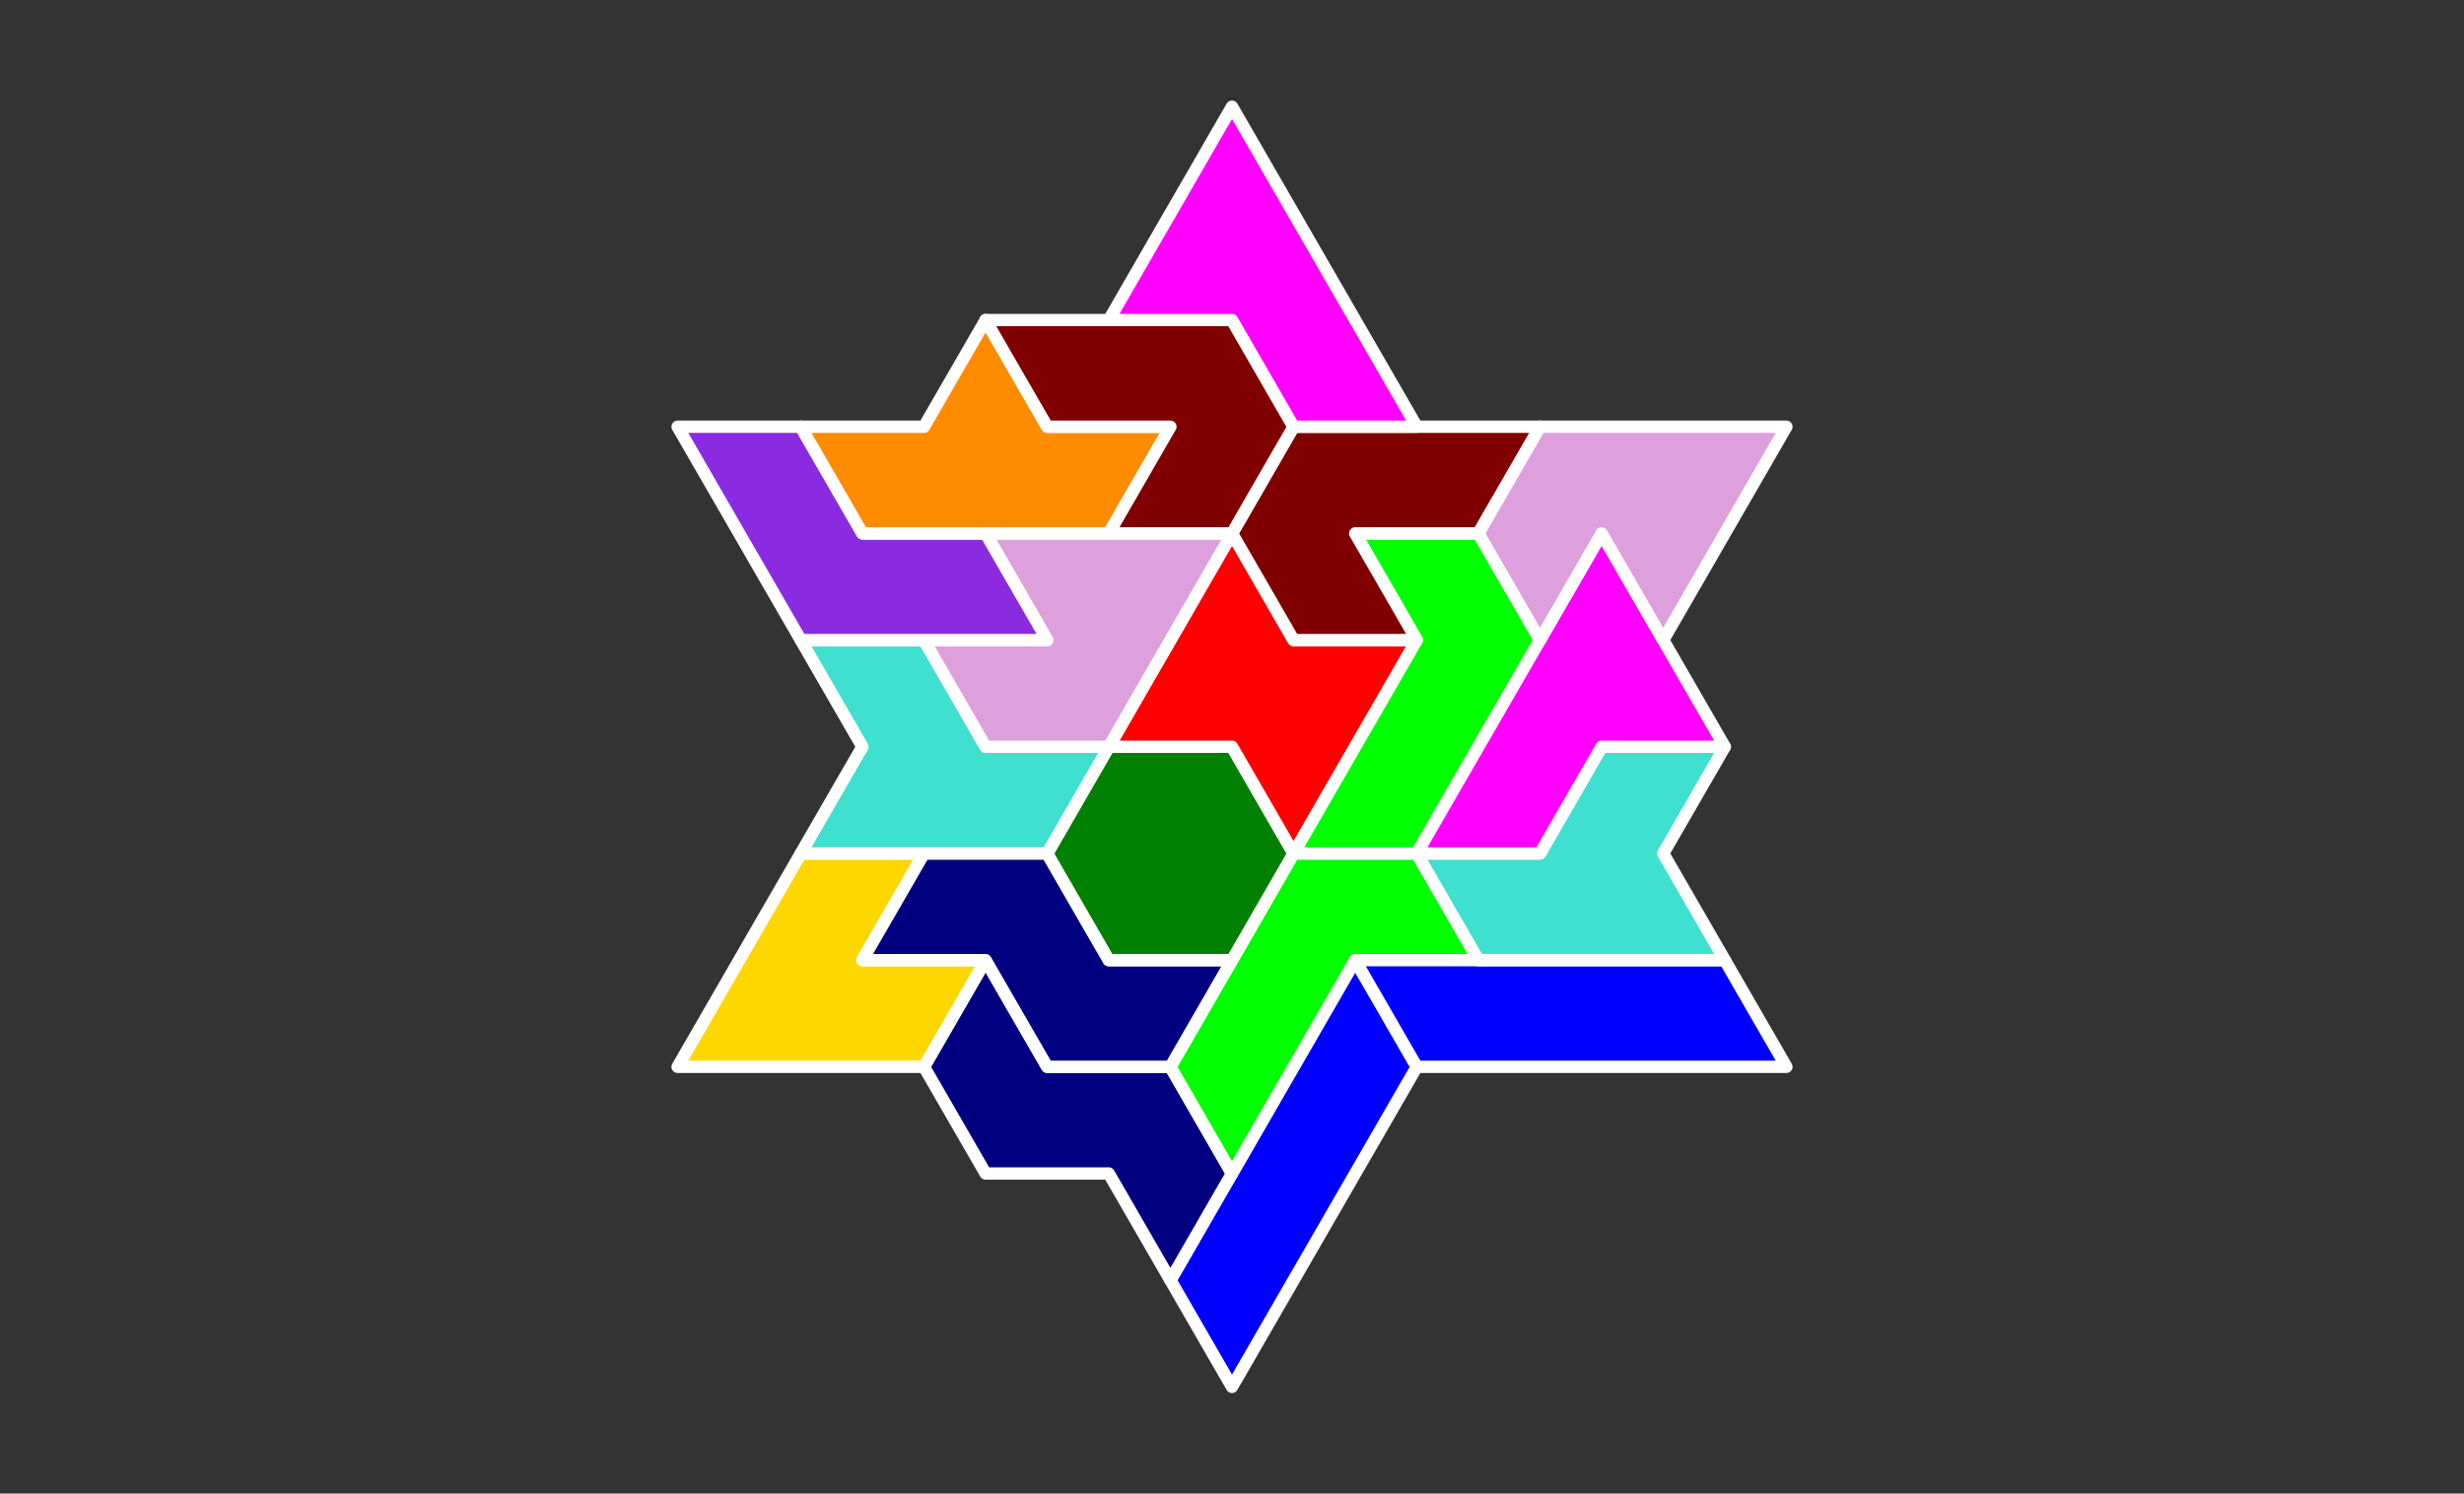 <?xml version="1.0" standalone="no"?>
<!-- Created by Polyform Puzzler (http://puzzler.sourceforge.net/) -->
<svg width="200.000" height="121.244"
     viewBox="0 0 200.000 121.244"
     xmlns="http://www.w3.org/2000/svg"
     xmlns:xlink="http://www.w3.org/1999/xlink">
<rect x="0" y="0" width="200.000" height="121.244" fill="#333333" stroke="none"/>
<g>
<polygon fill="blue" stroke="white"
         stroke-width="1" stroke-linejoin="round"
         points="95.000,103.923 100.000,112.583 115.000,86.603 110.000,77.942">
<desc>I6</desc>
</polygon>
<polygon fill="navy" stroke="white"
         stroke-width="1" stroke-linejoin="round"
         points="90.000,95.263 95.000,103.923 100.000,95.263 95.000,86.603 85.000,86.603 80.000,77.942 75.000,86.603 80.000,95.263">
<desc>s6</desc>
</polygon>
<polygon fill="lime" stroke="white"
         stroke-width="1" stroke-linejoin="round"
         points="95.000,86.603 100.000,95.263 110.000,77.942 120.000,77.942 115.000,69.282 105.000,69.282">
<desc>j6</desc>
</polygon>
<polygon fill="gold" stroke="white"
         stroke-width="1" stroke-linejoin="round"
         points="55.000,86.603 75.000,86.603 80.000,77.942 70.000,77.942 75.000,69.282 65.000,69.282">
<desc>V6</desc>
</polygon>
<polygon fill="navy" stroke="white"
         stroke-width="1" stroke-linejoin="round"
         points="80.000,77.942 85.000,86.603 95.000,86.603 100.000,77.942 90.000,77.942 85.000,69.282 75.000,69.282 70.000,77.942">
<desc>S6</desc>
</polygon>
<polygon fill="blue" stroke="white"
         stroke-width="1" stroke-linejoin="round"
         points="110.000,77.942 115.000,86.603 145.000,86.603 140.000,77.942">
<desc>i6</desc>
</polygon>
<polygon fill="green" stroke="white"
         stroke-width="1" stroke-linejoin="round"
         points="85.000,69.282 90.000,77.942 100.000,77.942 105.000,69.282 100.000,60.622 90.000,60.622">
<desc>O6</desc>
</polygon>
<polygon fill="turquoise" stroke="white"
         stroke-width="1" stroke-linejoin="round"
         points="115.000,69.282 120.000,77.942 140.000,77.942 135.000,69.282 140.000,60.622 130.000,60.622 125.000,69.282">
<desc>h6</desc>
</polygon>
<polygon fill="turquoise" stroke="white"
         stroke-width="1" stroke-linejoin="round"
         points="65.000,69.282 85.000,69.282 90.000,60.622 80.000,60.622 75.000,51.962 65.000,51.962 70.000,60.622">
<desc>H6</desc>
</polygon>
<polygon fill="red" stroke="white"
         stroke-width="1" stroke-linejoin="round"
         points="100.000,60.622 105.000,69.282 115.000,51.962 105.000,51.962 100.000,43.301 90.000,60.622">
<desc>X6</desc>
</polygon>
<polygon fill="lime" stroke="white"
         stroke-width="1" stroke-linejoin="round"
         points="105.000,69.282 115.000,69.282 125.000,51.962 120.000,43.301 110.000,43.301 115.000,51.962">
<desc>J6</desc>
</polygon>
<polygon fill="magenta" stroke="white"
         stroke-width="1" stroke-linejoin="round"
         points="115.000,69.282 125.000,69.282 130.000,60.622 140.000,60.622 130.000,43.301">
<desc>p6</desc>
</polygon>
<polygon fill="plum" stroke="white"
         stroke-width="1" stroke-linejoin="round"
         points="75.000,51.962 80.000,60.622 90.000,60.622 100.000,43.301 80.000,43.301 85.000,51.962">
<desc>f6</desc>
</polygon>
<polygon fill="blueviolet" stroke="white"
         stroke-width="1" stroke-linejoin="round"
         points="60.000,43.301 65.000,51.962 85.000,51.962 80.000,43.301 70.000,43.301 65.000,34.641 55.000,34.641">
<desc>C6</desc>
</polygon>
<polygon fill="maroon" stroke="white"
         stroke-width="1" stroke-linejoin="round"
         points="100.000,43.301 105.000,51.962 115.000,51.962 110.000,43.301 120.000,43.301 125.000,34.641 105.000,34.641">
<desc>G6</desc>
</polygon>
<polygon fill="plum" stroke="white"
         stroke-width="1" stroke-linejoin="round"
         points="120.000,43.301 125.000,51.962 130.000,43.301 135.000,51.962 145.000,34.641 125.000,34.641">
<desc>F6</desc>
</polygon>
<polygon fill="darkorange" stroke="white"
         stroke-width="1" stroke-linejoin="round"
         points="65.000,34.641 70.000,43.301 90.000,43.301 95.000,34.641 85.000,34.641 80.000,25.981 75.000,34.641">
<desc>E6</desc>
</polygon>
<polygon fill="maroon" stroke="white"
         stroke-width="1" stroke-linejoin="round"
         points="90.000,43.301 100.000,43.301 105.000,34.641 100.000,25.981 80.000,25.981 85.000,34.641 95.000,34.641">
<desc>g6</desc>
</polygon>
<polygon fill="magenta" stroke="white"
         stroke-width="1" stroke-linejoin="round"
         points="100.000,25.981 105.000,34.641 115.000,34.641 100.000,8.660 90.000,25.981">
<desc>P6</desc>
</polygon>
</g>
</svg>
